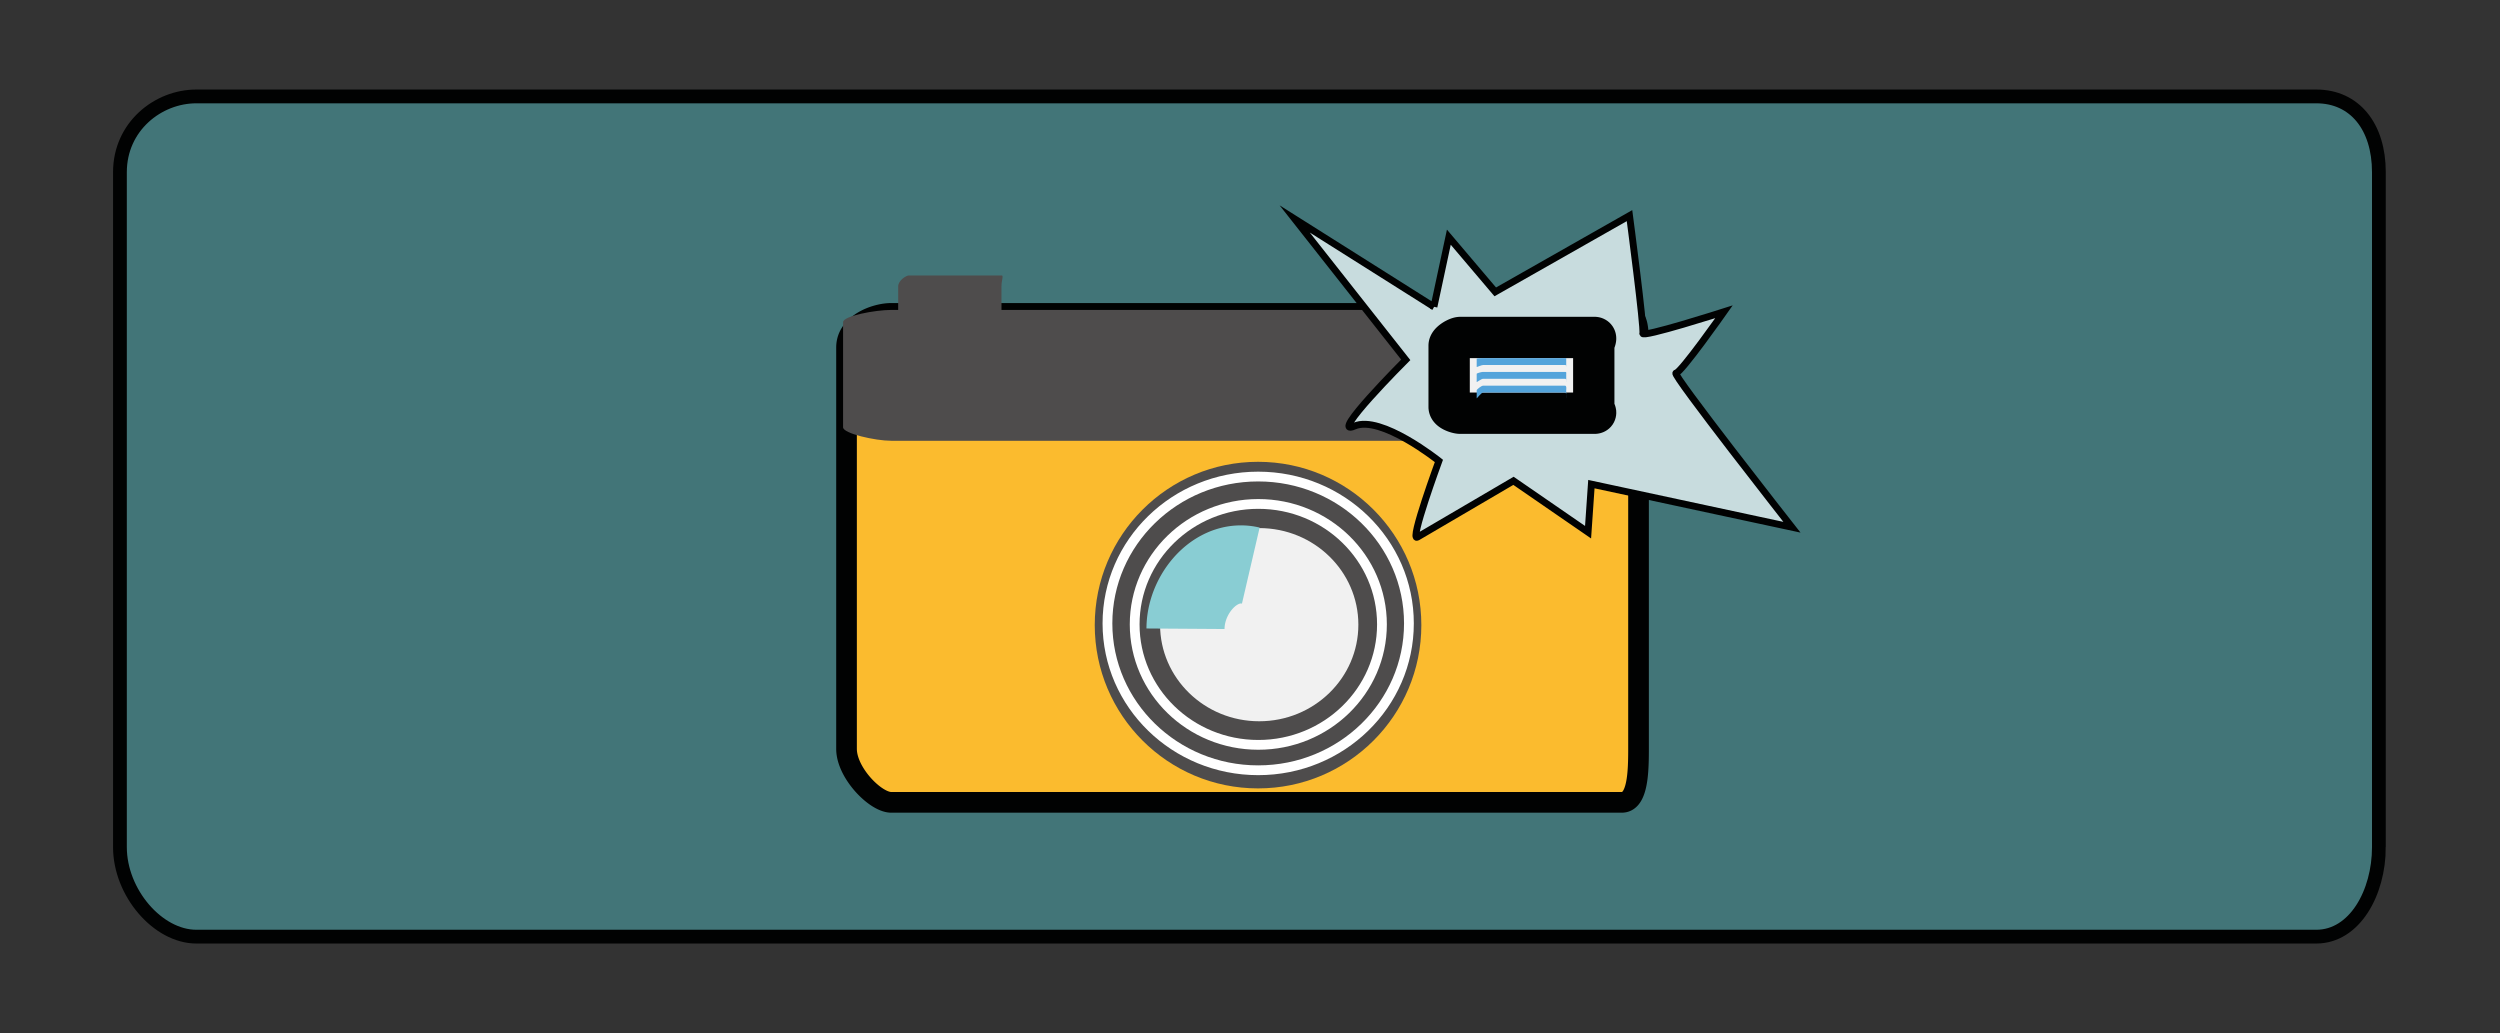 <?xml version="1.0" encoding="UTF-8" standalone="no"?><!DOCTYPE svg PUBLIC "-//W3C//DTD SVG 1.1//EN" "http://www.w3.org/Graphics/SVG/1.1/DTD/svg11.dtd"><svg width="100%" height="100%" viewBox="0 0 363 150" version="1.1" xmlns="http://www.w3.org/2000/svg" xmlns:xlink="http://www.w3.org/1999/xlink" xml:space="preserve" style="fill-rule:evenodd;clip-rule:evenodd;stroke-miterlimit:10;"><rect x="0" y="0" width="363" height="150" fill="#333333" stroke="none"/><g><path d="M345.415,123c0,6.627 -3.518,13 -9.092,13l-307.816,0c-5.574,0 -11.092,-6.373 -11.092,-13l0,-98c0,-6.627 5.518,-11 11.092,-11l307.815,0c5.574,0 9.092,4.373 9.092,11l0,98l0.001,0Z" style="fill:#427578;fill-rule:nonzero;stroke:#010202;stroke-width:2px;"/><path d="M237.915,108.745c0,3.449 -0.125,7.755 -2.437,7.755l-106.07,0c-2.312,0 -6.493,-4.306 -6.493,-7.755l0,-58.286c0,-3.449 4.181,-4.959 6.493,-4.959l106.07,0c2.312,0 2.437,1.51 2.437,4.959l0,58.286Z" style="fill:#fbbb2e;fill-rule:nonzero;"/><path d="M235.617,44.001l0.137,0.005l0.136,0.007l0.136,0.011l0.134,0.014l0.134,0.019l0.134,0.021l0.132,0.027l0.133,0.03l0.124,0.034l0.072,0.021l0.065,0.021l0.065,0.022l0.065,0.023l0.064,0.025l0.064,0.026l0.064,0.027l0.063,0.029l0.063,0.03l0.062,0.032l0.062,0.033l0.061,0.034l0.061,0.036l0.059,0.038l0.059,0.038l0.058,0.04l0.057,0.042l0.056,0.043l0.055,0.044l0.054,0.045l0.052,0.046l0.052,0.048l0.05,0.049l0.05,0.049l0.047,0.051l0.047,0.051l0.045,0.053l0.044,0.053l0.042,0.054l0.042,0.055l0.039,0.055l0.043,0.062l0.069,0.106l0.067,0.115l0.063,0.115l0.058,0.117l0.053,0.118l0.049,0.118l0.045,0.119l0.042,0.12l0.037,0.12l0.035,0.12l0.032,0.121l0.029,0.121l0.026,0.122l0.024,0.123l0.022,0.123l0.02,0.124l0.018,0.126l0.016,0.126l0.015,0.127l0.013,0.129l0.012,0.13l0.011,0.131l0.01,0.132l0.008,0.135l0.007,0.136l0.007,0.137l0.005,0.139l0.005,0.143l0.008,0.286l0.005,0.296l0.003,0.304l0.002,0.314l0,0.321l0,58.288l0,0.329l-0.002,0.336l-0.003,0.34l-0.005,0.344l-0.007,0.347l-0.011,0.348l-0.006,0.176l-0.007,0.176l-0.008,0.175l-0.009,0.176l-0.01,0.175l-0.011,0.175l-0.012,0.175l-0.013,0.174l-0.015,0.174l-0.016,0.174l-0.017,0.172l-0.019,0.172l-0.02,0.172l-0.022,0.17l-0.024,0.17l-0.026,0.168l-0.027,0.168l-0.029,0.166l-0.032,0.166l-0.033,0.164l-0.036,0.163l-0.039,0.161l-0.04,0.161l-0.044,0.159l-0.047,0.157l-0.05,0.157l-0.051,0.15l-0.03,0.081l-0.029,0.077l-0.03,0.076l-0.03,0.076l-0.032,0.075l-0.033,0.075l-0.034,0.075l-0.036,0.074l-0.036,0.074l-0.038,0.073l-0.039,0.074l-0.04,0.072l-0.042,0.072l-0.043,0.072l-0.045,0.071l-0.047,0.071l-0.048,0.069l-0.05,0.07l-0.052,0.068l-0.053,0.068l-0.055,0.067l-0.058,0.066l-0.059,0.065l-0.061,0.065l-0.064,0.062l-0.065,0.062l-0.068,0.06l-0.07,0.059l-0.072,0.058l-0.074,0.055l-0.076,0.054l-0.079,0.051l-0.08,0.05l-0.083,0.048l-0.084,0.045l-0.086,0.042l-0.088,0.04l-0.089,0.037l-0.091,0.035l-0.093,0.031l-0.093,0.029l-0.095,0.025l-0.095,0.023l-0.096,0.019l-0.097,0.016l-0.097,0.014l-0.097,0.01l-0.098,0.007l-0.098,0.005l-0.087,0.001l-106.092,0l-0.086,-0.001l-0.097,-0.004l-0.095,-0.007l-0.095,-0.009l-0.094,-0.012l-0.094,-0.013l-0.092,-0.016l-0.092,-0.018l-0.09,-0.019l-0.091,-0.022l-0.089,-0.023l-0.089,-0.025l-0.088,-0.027l-0.088,-0.028l-0.087,-0.03l-0.086,-0.031l-0.086,-0.033l-0.086,-0.034l-0.085,-0.036l-0.085,-0.037l-0.084,-0.038l-0.084,-0.039l-0.084,-0.041l-0.083,-0.042l-0.083,-0.043l-0.083,-0.044l-0.082,-0.046l-0.082,-0.046l-0.082,-0.048l-0.081,-0.049l-0.082,-0.05l-0.081,-0.051l-0.08,-0.052l-0.081,-0.053l-0.08,-0.055l-0.08,-0.055l-0.08,-0.056l-0.079,-0.057l-0.08,-0.059l-0.079,-0.059l-0.079,-0.06l-0.078,-0.061l-0.078,-0.062l-0.078,-0.063l-0.078,-0.064l-0.077,-0.065l-0.077,-0.066l-0.079,-0.068l-0.15,-0.134l-0.152,-0.139l-0.149,-0.142l-0.149,-0.146l-0.147,-0.148l-0.145,-0.152l-0.143,-0.155l-0.142,-0.157l-0.139,-0.16l-0.138,-0.163l-0.133,-0.163l-0.069,-0.086l-0.066,-0.085l-0.066,-0.085l-0.065,-0.085l-0.064,-0.087l-0.064,-0.086l-0.063,-0.088l-0.063,-0.088l-0.061,-0.088l-0.061,-0.089l-0.06,-0.09l-0.06,-0.09l-0.059,-0.09l-0.058,-0.092l-0.057,-0.091l-0.056,-0.093l-0.056,-0.092l-0.055,-0.093l-0.054,-0.094l-0.053,-0.094l-0.052,-0.095l-0.051,-0.095l-0.05,-0.096l-0.049,-0.096l-0.049,-0.096l-0.047,-0.097l-0.046,-0.098l-0.046,-0.098l-0.044,-0.098l-0.043,-0.099l-0.042,-0.099l-0.041,-0.099l-0.04,-0.1l-0.038,-0.101l-0.038,-0.101l-0.036,-0.101l-0.035,-0.101l-0.033,-0.103l-0.033,-0.102l-0.031,-0.103l-0.029,-0.103l-0.029,-0.104l-0.027,-0.104l-0.025,-0.104l-0.024,-0.105l-0.022,-0.105l-0.021,-0.106l-0.019,-0.106l-0.018,-0.106l-0.016,-0.107l-0.014,-0.107l-0.013,-0.107l-0.01,-0.108l-0.009,-0.108l-0.007,-0.109l-0.005,-0.108l-0.003,-0.109l-0.001,-0.102l0,-58.3l0.001,-0.102l0.003,-0.108l0.005,-0.108l0.007,-0.107l0.01,-0.107l0.011,-0.106l0.013,-0.105l0.015,-0.105l0.017,-0.103l0.02,-0.103l0.021,-0.102l0.022,-0.101l0.025,-0.101l0.027,-0.099l0.028,-0.099l0.03,-0.098l0.032,-0.096l0.034,-0.096l0.035,-0.094l0.037,-0.094l0.039,-0.092l0.04,-0.092l0.042,-0.09l0.043,-0.089l0.044,-0.088l0.046,-0.087l0.048,-0.086l0.048,-0.084l0.05,-0.084l0.052,-0.082l0.052,-0.081l0.054,-0.08l0.055,-0.079l0.056,-0.078l0.056,-0.076l0.058,-0.075l0.059,-0.074l0.061,-0.073l0.06,-0.072l0.062,-0.071l0.063,-0.07l0.063,-0.068l0.065,-0.067l0.065,-0.067l0.066,-0.065l0.066,-0.064l0.068,-0.063l0.068,-0.062l0.068,-0.061l0.07,-0.06l0.069,-0.059l0.071,-0.057l0.071,-0.057l0.071,-0.056l0.072,-0.055l0.073,-0.054l0.073,-0.053l0.073,-0.052l0.074,-0.051l0.074,-0.05l0.075,-0.049l0.075,-0.048l0.075,-0.047l0.076,-0.047l0.076,-0.045l0.08,-0.047l0.15,-0.085l0.154,-0.083l0.156,-0.08l0.156,-0.077l0.157,-0.073l0.157,-0.071l0.158,-0.067l0.158,-0.064l0.158,-0.062l0.158,-0.058l0.158,-0.055l0.158,-0.053l0.158,-0.049l0.158,-0.047l0.157,-0.044l0.156,-0.042l0.156,-0.038l0.155,-0.036l0.154,-0.034l0.154,-0.03l0.152,-0.028l0.152,-0.026l0.15,-0.022l0.149,-0.02l0.148,-0.018l0.146,-0.015l0.145,-0.012l0.144,-0.01l0.142,-0.006l0.141,-0.005l0.132,-0.001l106.086,0l0.131,0.001Zm-106.201,2.999l-0.088,0.001l-0.084,0.002l-0.087,0.005l-0.09,0.006l-0.093,0.007l-0.097,0.01l-0.098,0.012l-0.101,0.014l-0.103,0.015l-0.105,0.018l-0.107,0.019l-0.108,0.022l-0.109,0.023l-0.11,0.026l-0.112,0.028l-0.111,0.029l-0.113,0.032l-0.112,0.033l-0.113,0.036l-0.113,0.037l-0.113,0.04l-0.112,0.041l-0.111,0.043l-0.111,0.045l-0.111,0.047l-0.109,0.049l-0.107,0.051l-0.107,0.052l-0.105,0.054l-0.103,0.056l-0.105,0.059l-0.047,0.027l-0.049,0.03l-0.049,0.03l-0.048,0.03l-0.048,0.031l-0.048,0.031l-0.046,0.032l-0.046,0.031l-0.046,0.033l-0.044,0.032l-0.045,0.033l-0.043,0.033l-0.043,0.033l-0.042,0.034l-0.041,0.034l-0.041,0.034l-0.04,0.035l-0.039,0.035l-0.039,0.035l-0.037,0.035l-0.037,0.035l-0.036,0.036l-0.035,0.036l-0.035,0.036l-0.034,0.037l-0.033,0.036l-0.032,0.037l-0.031,0.037l-0.031,0.037l-0.029,0.037l-0.029,0.038l-0.028,0.037l-0.028,0.038l-0.026,0.038l-0.026,0.038l-0.024,0.039l-0.024,0.038l-0.024,0.039l-0.022,0.039l-0.022,0.039l-0.021,0.04l-0.02,0.039l-0.019,0.04l-0.018,0.04l-0.018,0.04l-0.017,0.041l-0.016,0.041l-0.016,0.041l-0.014,0.042l-0.014,0.042l-0.013,0.042l-0.013,0.043l-0.011,0.043l-0.011,0.044l-0.01,0.044l-0.009,0.045l-0.009,0.046l-0.007,0.046l-0.007,0.046l-0.006,0.047l-0.005,0.048l-0.004,0.049l-0.004,0.05l-0.002,0.05l-0.001,0.051l-0.001,0.059l0,58.272l0.001,0.06l0.001,0.054l0.003,0.054l0.003,0.056l0.005,0.056l0.005,0.057l0.007,0.057l0.008,0.059l0.009,0.059l0.01,0.06l0.011,0.061l0.012,0.061l0.013,0.062l0.014,0.063l0.016,0.063l0.016,0.064l0.018,0.064l0.018,0.065l0.02,0.065l0.021,0.066l0.022,0.066l0.022,0.067l0.024,0.067l0.025,0.068l0.026,0.067l0.028,0.068l0.028,0.069l0.029,0.068l0.03,0.069l0.031,0.069l0.032,0.069l0.033,0.07l0.034,0.069l0.035,0.07l0.035,0.07l0.037,0.069l0.038,0.07l0.038,0.07l0.039,0.07l0.04,0.069l0.041,0.07l0.042,0.07l0.042,0.069l0.044,0.069l0.044,0.07l0.044,0.069l0.046,0.068l0.046,0.069l0.047,0.068l0.047,0.068l0.048,0.068l0.049,0.068l0.049,0.067l0.05,0.066l0.051,0.067l0.051,0.066l0.051,0.066l0.05,0.062l0.108,0.132l0.107,0.127l0.109,0.125l0.11,0.122l0.112,0.121l0.112,0.117l0.114,0.115l0.114,0.112l0.115,0.109l0.115,0.106l0.117,0.105l0.056,0.047l0.057,0.049l0.058,0.049l0.057,0.047l0.057,0.046l0.057,0.045l0.057,0.045l0.057,0.043l0.056,0.042l0.056,0.042l0.056,0.04l0.056,0.039l0.055,0.038l0.055,0.037l0.054,0.036l0.054,0.035l0.053,0.033l0.053,0.033l0.052,0.031l0.052,0.03l0.051,0.029l0.05,0.028l0.049,0.026l0.049,0.026l0.047,0.024l0.047,0.022l0.046,0.022l0.045,0.02l0.044,0.019l0.042,0.018l0.042,0.016l0.04,0.016l0.039,0.014l0.037,0.013l0.036,0.011l0.035,0.011l0.033,0.009l0.031,0.008l0.03,0.007l0.028,0.006l0.026,0.005l0.024,0.005l0.022,0.003l0.02,0.002l0.018,0.002l0.016,0.001l0.014,0.001l0.023,0l106.048,0l0.021,0l0.008,-0.001l0.006,0l0.006,-0.001l0.004,0l0.003,-0.001l0.002,0l0.001,-0.001l0.001,0l0,0l0.001,0l0.001,-0.001l0.001,-0.001l0.003,-0.001l0.003,-0.003l0.004,-0.002l0.004,-0.004l0.006,-0.005l0.006,-0.005l0.007,-0.007l0.008,-0.008l0.009,-0.009l0.009,-0.01l0.011,-0.012l0.01,-0.013l0.012,-0.015l0.012,-0.016l0.013,-0.018l0.013,-0.019l0.014,-0.021l0.014,-0.022l0.014,-0.024l0.015,-0.025l0.015,-0.027l0.015,-0.028l0.016,-0.031l0.015,-0.031l0.016,-0.033l0.016,-0.034l0.015,-0.037l0.016,-0.037l0.016,-0.039l0.016,-0.04l0.016,-0.042l0.014,-0.039l0.032,-0.094l0.03,-0.095l0.03,-0.1l0.029,-0.105l0.028,-0.109l0.026,-0.113l0.026,-0.117l0.025,-0.121l0.024,-0.125l0.022,-0.128l0.022,-0.131l0.02,-0.135l0.019,-0.137l0.018,-0.14l0.017,-0.143l0.016,-0.145l0.015,-0.147l0.014,-0.149l0.012,-0.151l0.012,-0.153l0.011,-0.155l0.01,-0.156l0.009,-0.157l0.008,-0.158l0.007,-0.16l0.006,-0.16l0.006,-0.16l0.009,-0.326l0.007,-0.325l0.005,-0.326l0.003,-0.326l0.002,-0.324l0,-0.322l0,-58.284l0,-0.314l-0.002,-0.3l-0.003,-0.286l-0.005,-0.272l-0.006,-0.26l-0.005,-0.122l-0.004,-0.12l-0.006,-0.116l-0.006,-0.113l-0.007,-0.109l-0.007,-0.104l-0.009,-0.102l-0.008,-0.097l-0.01,-0.093l-0.01,-0.089l-0.011,-0.085l-0.012,-0.08l-0.012,-0.076l-0.013,-0.072l-0.013,-0.067l-0.014,-0.063l-0.014,-0.059l-0.014,-0.053l-0.014,-0.05l-0.014,-0.044l-0.014,-0.04l-0.013,-0.035l-0.013,-0.031l-0.012,-0.026l-0.011,-0.022l-0.01,-0.019l-0.008,-0.014l-0.011,-0.017l-0.002,-0.003l-0.003,-0.003l-0.002,-0.003l-0.001,-0.002l-0.002,-0.001l-0.001,-0.002l-0.001,-0.001l-0.001,-0.001l0,0l-0.001,-0.001l0,0l-0.001,0l0,-0.001l-0.001,0l0,-0.001l-0.001,0l-0.002,-0.001l-0.002,-0.002l-0.002,-0.001l-0.002,-0.001l-0.004,-0.002l-0.004,-0.002l-0.005,-0.002l-0.005,-0.003l-0.007,-0.003l-0.007,-0.003l-0.008,-0.003l-0.01,-0.003l-0.01,-0.004l-0.011,-0.003l-0.006,-0.002l-0.036,-0.01l-0.033,-0.007l-0.039,-0.008l-0.044,-0.007l-0.049,-0.007l-0.054,-0.006l-0.059,-0.004l-0.065,-0.004l-0.07,-0.002l-0.083,-0.001l-106.054,0Z" style="fill:#010202;"/><path d="M237.415,62.045c0,0.903 0.375,1.955 -1.937,1.955l-106.07,0c-2.312,0 -6.993,-1.052 -6.993,-1.955l0,-15.267c0,-0.903 4.681,-1.777 6.993,-1.777l106.07,0c2.312,0 1.937,0.874 1.937,1.777l0,15.267Z" style="fill:#4e4c4c;fill-rule:nonzero;"/><path d="M208.206,44.546l2.166,-10.108l6.738,7.942l19.494,-11.07c0,0 2.166,16.365 1.925,17.087c-0.241,0.722 11.792,-3.129 11.792,-3.129c0,0 -6.257,8.904 -6.979,8.904c-0.722,0 16.846,22.381 16.846,22.381l-29.12,-6.257l-0.481,6.979l-10.83,-7.46c0,0 -12.755,7.46 -13.958,8.182c-1.203,0.722 3.129,-11.07 3.129,-11.07c0,0 -8.423,-6.739 -12.274,-5.054c-3.851,1.685 7.46,-9.626 7.46,-9.626l-16.124,-20.456l20.216,12.755Z" style="fill:#c8dcde;fill-rule:nonzero;stroke:#010202;stroke-width:1px;"/><path d="M231.415,59.09c0,0.527 0.522,0.91 0.098,0.91l-19.476,0c-0.425,0 -1.622,-0.383 -1.622,-0.91l0,-8.9c0,-0.527 1.197,-1.19 1.622,-1.19l19.476,0c0.425,0 -0.098,0.663 -0.098,1.19l0,8.9Z" style="fill:#f1f1f1;fill-rule:nonzero;"/><path d="M231.69,46.003l0.193,0.016l0.213,0.03l0.232,0.05l0.251,0.075l0.266,0.106l0.276,0.141l0.277,0.179l0.265,0.215l0.243,0.248l0.213,0.271l0.174,0.281l0.137,0.282l0.1,0.27l0.069,0.254l0.045,0.235l0.025,0.213l0.012,0.227l-0.006,0.276l-0.029,0.258l-0.037,0.206l-0.038,0.167l-0.037,0.137l-0.034,0.114l-0.034,0.101l-0.046,0.133l-0.005,0.015l0,8.134l0.056,0.139l0.066,0.191l0.07,0.26l0.061,0.354l0.016,0.402l-0.029,0.345l-0.06,0.316l-0.101,0.336l-0.151,0.345l-0.199,0.333l-0.241,0.306l-0.265,0.262l-0.274,0.213l-0.272,0.168l-0.256,0.126l-0.234,0.09l-0.212,0.065l-0.189,0.045l-0.202,0.035l-0.248,0.026l-0.193,0.006l-19.561,0l-0.149,-0.004l-0.17,-0.012l-0.153,-0.017l-0.143,-0.02l-0.136,-0.023l-0.131,-0.026l-0.129,-0.029l-0.127,-0.031l-0.127,-0.034l-0.127,-0.037l-0.128,-0.04l-0.128,-0.043l-0.131,-0.047l-0.132,-0.051l-0.134,-0.056l-0.137,-0.061l-0.14,-0.066l-0.143,-0.073l-0.148,-0.082l-0.152,-0.09l-0.157,-0.102l-0.148,-0.105l-0.097,-0.074l-0.085,-0.068l-0.087,-0.074l-0.088,-0.079l-0.09,-0.086l-0.091,-0.093l-0.092,-0.1l-0.093,-0.11l-0.093,-0.118l-0.093,-0.129l-0.091,-0.141l-0.089,-0.152l-0.085,-0.164l-0.08,-0.177l-0.072,-0.191l-0.064,-0.202l-0.052,-0.213l-0.039,-0.223l-0.025,-0.231l-0.006,-0.183l0,-9.005l0.006,-0.18l0.023,-0.222l0.036,-0.21l0.045,-0.196l0.054,-0.184l0.06,-0.171l0.065,-0.159l0.067,-0.146l0.071,-0.136l0.072,-0.127l0.072,-0.117l0.072,-0.109l0.073,-0.102l0.073,-0.096l0.072,-0.089l0.071,-0.084l0.071,-0.079l0.081,-0.087l0.127,-0.126l0.136,-0.126l0.134,-0.116l0.132,-0.106l0.131,-0.099l0.13,-0.093l0.129,-0.087l0.129,-0.083l0.128,-0.078l0.129,-0.074l0.129,-0.07l0.131,-0.067l0.132,-0.064l0.135,-0.062l0.137,-0.058l0.143,-0.056l0.149,-0.054l0.159,-0.051l0.171,-0.049l0.189,-0.044l0.19,-0.036l0.14,-0.019l0.13,-0.014l0.143,-0.009l0.12,-0.003l19.549,0l0.139,0.003Zm-18.275,5.997l0,5l15,0l0,-5l-15,0Z" style="fill:#010202;"/><path d="M227.415,53.276c0,0.071 0.092,-0.276 -0.167,-0.276l-11.906,0c-0.26,0 -0.927,0.346 -0.927,0.276l0,-1.193c0,-0.071 0.667,-0.082 0.927,-0.082l11.906,0c0.26,0 0.167,0.012 0.167,0.082l0,1.193Z" style="fill:#54a4db;fill-rule:nonzero;"/><path d="M227.415,55.465c0,0.071 0.092,-0.465 -0.167,-0.465l-11.906,0c-0.26,0 -0.927,0.536 -0.927,0.465l0,-1.193c0,-0.071 0.667,-0.272 0.927,-0.272l11.906,0c0.26,0 0.167,0.201 0.167,0.272l0,1.193Z" style="fill:#54a4db;fill-rule:nonzero;"/><path d="M227.415,57.837c0,0.071 0.092,-0.837 -0.167,-0.837l-11.906,0c-0.26,0 -0.927,0.907 -0.927,0.837l0,-1.193c0,-0.071 0.667,-0.643 0.927,-0.643l11.906,0c0.26,0 0.167,0.573 0.167,0.643l0,1.193Z" style="fill:#54a4db;fill-rule:nonzero;"/><path d="M145.415,56.854c0,0.903 0.336,2.146 0.041,2.146l-13.532,0c-0.295,0 -1.509,-1.242 -1.509,-2.146l0,-15.267c0,-0.903 1.214,-1.587 1.509,-1.587l13.532,0c0.295,0 -0.041,0.684 -0.041,1.587l0,15.267Z" style="fill:#4e4c4c;fill-rule:nonzero;"/><circle cx="182.668" cy="90.765" r="23.711" style="fill:#4e4c4c;"/><ellipse cx="182.689" cy="90.519" rx="21.887" ry="21.323" style="fill:#4e4c4c;stroke:#fff;stroke-width:1.42px;"/><ellipse cx="182.707" cy="90.663" rx="17.953" ry="17.49" style="fill:#4e4c4c;stroke:#fff;stroke-width:1.42px;"/><ellipse cx="182.838" cy="90.703" rx="14.397" ry="14.025" style="fill:#f1f1f1;"/><path d="M180.307,76.282l0.219,0.005l0.22,0.009l0.22,0.013l0.22,0.017l0.221,0.021l0.221,0.026l0.221,0.029l0.221,0.034l0.22,0.039l0.221,0.042l0.22,0.047l0.167,0.039l-2.568,11.044l-0.064,-0.015l-0.01,-0.002l-0.011,-0.002l-0.009,-0.002l-0.009,-0.001l-0.008,-0.001l-0.008,-0.001l-0.008,-0.001l-0.007,0l-0.008,-0.001l-0.007,0l-0.007,0l-0.007,0l-0.007,0l-0.008,0l-0.007,0l-0.008,0.001l-0.009,0.001l-0.008,0.001l-0.009,0.001l-0.01,0.001l-0.01,0.002l-0.011,0.002l-0.012,0.002l-0.012,0.003l-0.012,0.003l-0.014,0.003l-0.014,0.004l-0.015,0.005l-0.016,0.004l-0.016,0.006l-0.017,0.006l-0.018,0.006l-0.019,0.008l-0.02,0.007l-0.02,0.009l-0.021,0.009l-0.022,0.01l-0.022,0.011l-0.023,0.011l-0.024,0.013l-0.025,0.013l-0.025,0.014l-0.026,0.015l-0.027,0.015l-0.027,0.017l-0.027,0.018l-0.029,0.018l-0.028,0.019l-0.03,0.021l-0.029,0.021l-0.03,0.022l-0.031,0.023l-0.031,0.024l-0.031,0.025l-0.032,0.026l-0.032,0.027l-0.032,0.028l-0.032,0.028l-0.032,0.03l-0.033,0.031l-0.033,0.031l-0.033,0.032l-0.033,0.034l-0.032,0.034l-0.034,0.035l-0.033,0.036l-0.033,0.036l-0.032,0.038l-0.033,0.038l-0.033,0.039l-0.032,0.04l-0.032,0.04l-0.032,0.042l-0.032,0.042l-0.032,0.043l-0.031,0.043l-0.031,0.044l-0.03,0.045l-0.031,0.045l-0.03,0.046l-0.029,0.046l-0.029,0.047l-0.029,0.047l-0.028,0.048l-0.027,0.048l-0.028,0.05l-0.026,0.049l-0.026,0.049l-0.026,0.05l-0.025,0.05l-0.024,0.051l-0.024,0.05l-0.023,0.051l-0.023,0.052l-0.022,0.051l-0.022,0.052l-0.02,0.052l-0.02,0.051l-0.02,0.052l-0.019,0.052l-0.018,0.052l-0.017,0.052l-0.017,0.052l-0.016,0.052l-0.015,0.051l-0.014,0.052l-0.014,0.051l-0.013,0.052l-0.013,0.051l-0.012,0.051l-0.011,0.051l-0.01,0.05l-0.01,0.05l-0.008,0.05l-0.009,0.049l-0.007,0.049l-0.007,0.049l-0.006,0.048l-0.006,0.048l-0.004,0.048l-0.004,0.047l-0.004,0.046l-0.003,0.046l-0.002,0.046l-0.001,0.044l-0.001,0.045l-0.001,0.083l-11.338,-0.078l0.001,-0.16l0.004,-0.198l0.007,-0.198l0.009,-0.197l0.012,-0.197l0.015,-0.196l0.017,-0.195l0.019,-0.194l0.022,-0.194l0.025,-0.193l0.027,-0.192l0.029,-0.191l0.031,-0.191l0.034,-0.19l0.037,-0.189l0.038,-0.187l0.041,-0.188l0.043,-0.186l0.045,-0.186l0.047,-0.184l0.05,-0.184l0.051,-0.183l0.054,-0.181l0.056,-0.182l0.058,-0.18l0.059,-0.179l0.062,-0.178l0.064,-0.177l0.066,-0.176l0.068,-0.175l0.07,-0.175l0.072,-0.173l0.073,-0.172l0.076,-0.171l0.078,-0.17l0.079,-0.169l0.082,-0.168l0.083,-0.167l0.085,-0.166l0.087,-0.165l0.089,-0.164l0.09,-0.163l0.093,-0.161l0.094,-0.161l0.096,-0.159l0.098,-0.158l0.1,-0.157l0.101,-0.156l0.104,-0.155l0.105,-0.154l0.107,-0.152l0.109,-0.151l0.11,-0.15l0.113,-0.148l0.114,-0.148l0.116,-0.146l0.118,-0.145l0.12,-0.143l0.121,-0.142l0.123,-0.141l0.125,-0.14l0.127,-0.137l0.129,-0.137l0.131,-0.135l0.132,-0.134l0.134,-0.132l0.137,-0.131l0.138,-0.129l0.14,-0.128l0.141,-0.126l0.144,-0.124l0.145,-0.123l0.148,-0.121l0.149,-0.119l0.151,-0.118l0.153,-0.116l0.156,-0.114l0.157,-0.112l0.158,-0.11l0.161,-0.108l0.163,-0.107l0.165,-0.104l0.166,-0.102l0.169,-0.1l0.171,-0.098l0.172,-0.095l0.175,-0.093l0.176,-0.091l0.179,-0.089l0.18,-0.086l0.182,-0.083l0.184,-0.081l0.186,-0.078l0.188,-0.076l0.19,-0.072l0.191,-0.07l0.194,-0.067l0.195,-0.064l0.197,-0.061l0.198,-0.058l0.201,-0.055l0.202,-0.052l0.203,-0.048l0.205,-0.044l0.207,-0.042l0.208,-0.038l0.209,-0.034l0.211,-0.031l0.212,-0.026l0.214,-0.024l0.214,-0.019l0.215,-0.015l0.216,-0.012l0.218,-0.008l0.218,-0.003l0.219,0Z" style="fill:#89cdd3;"/></g></svg>